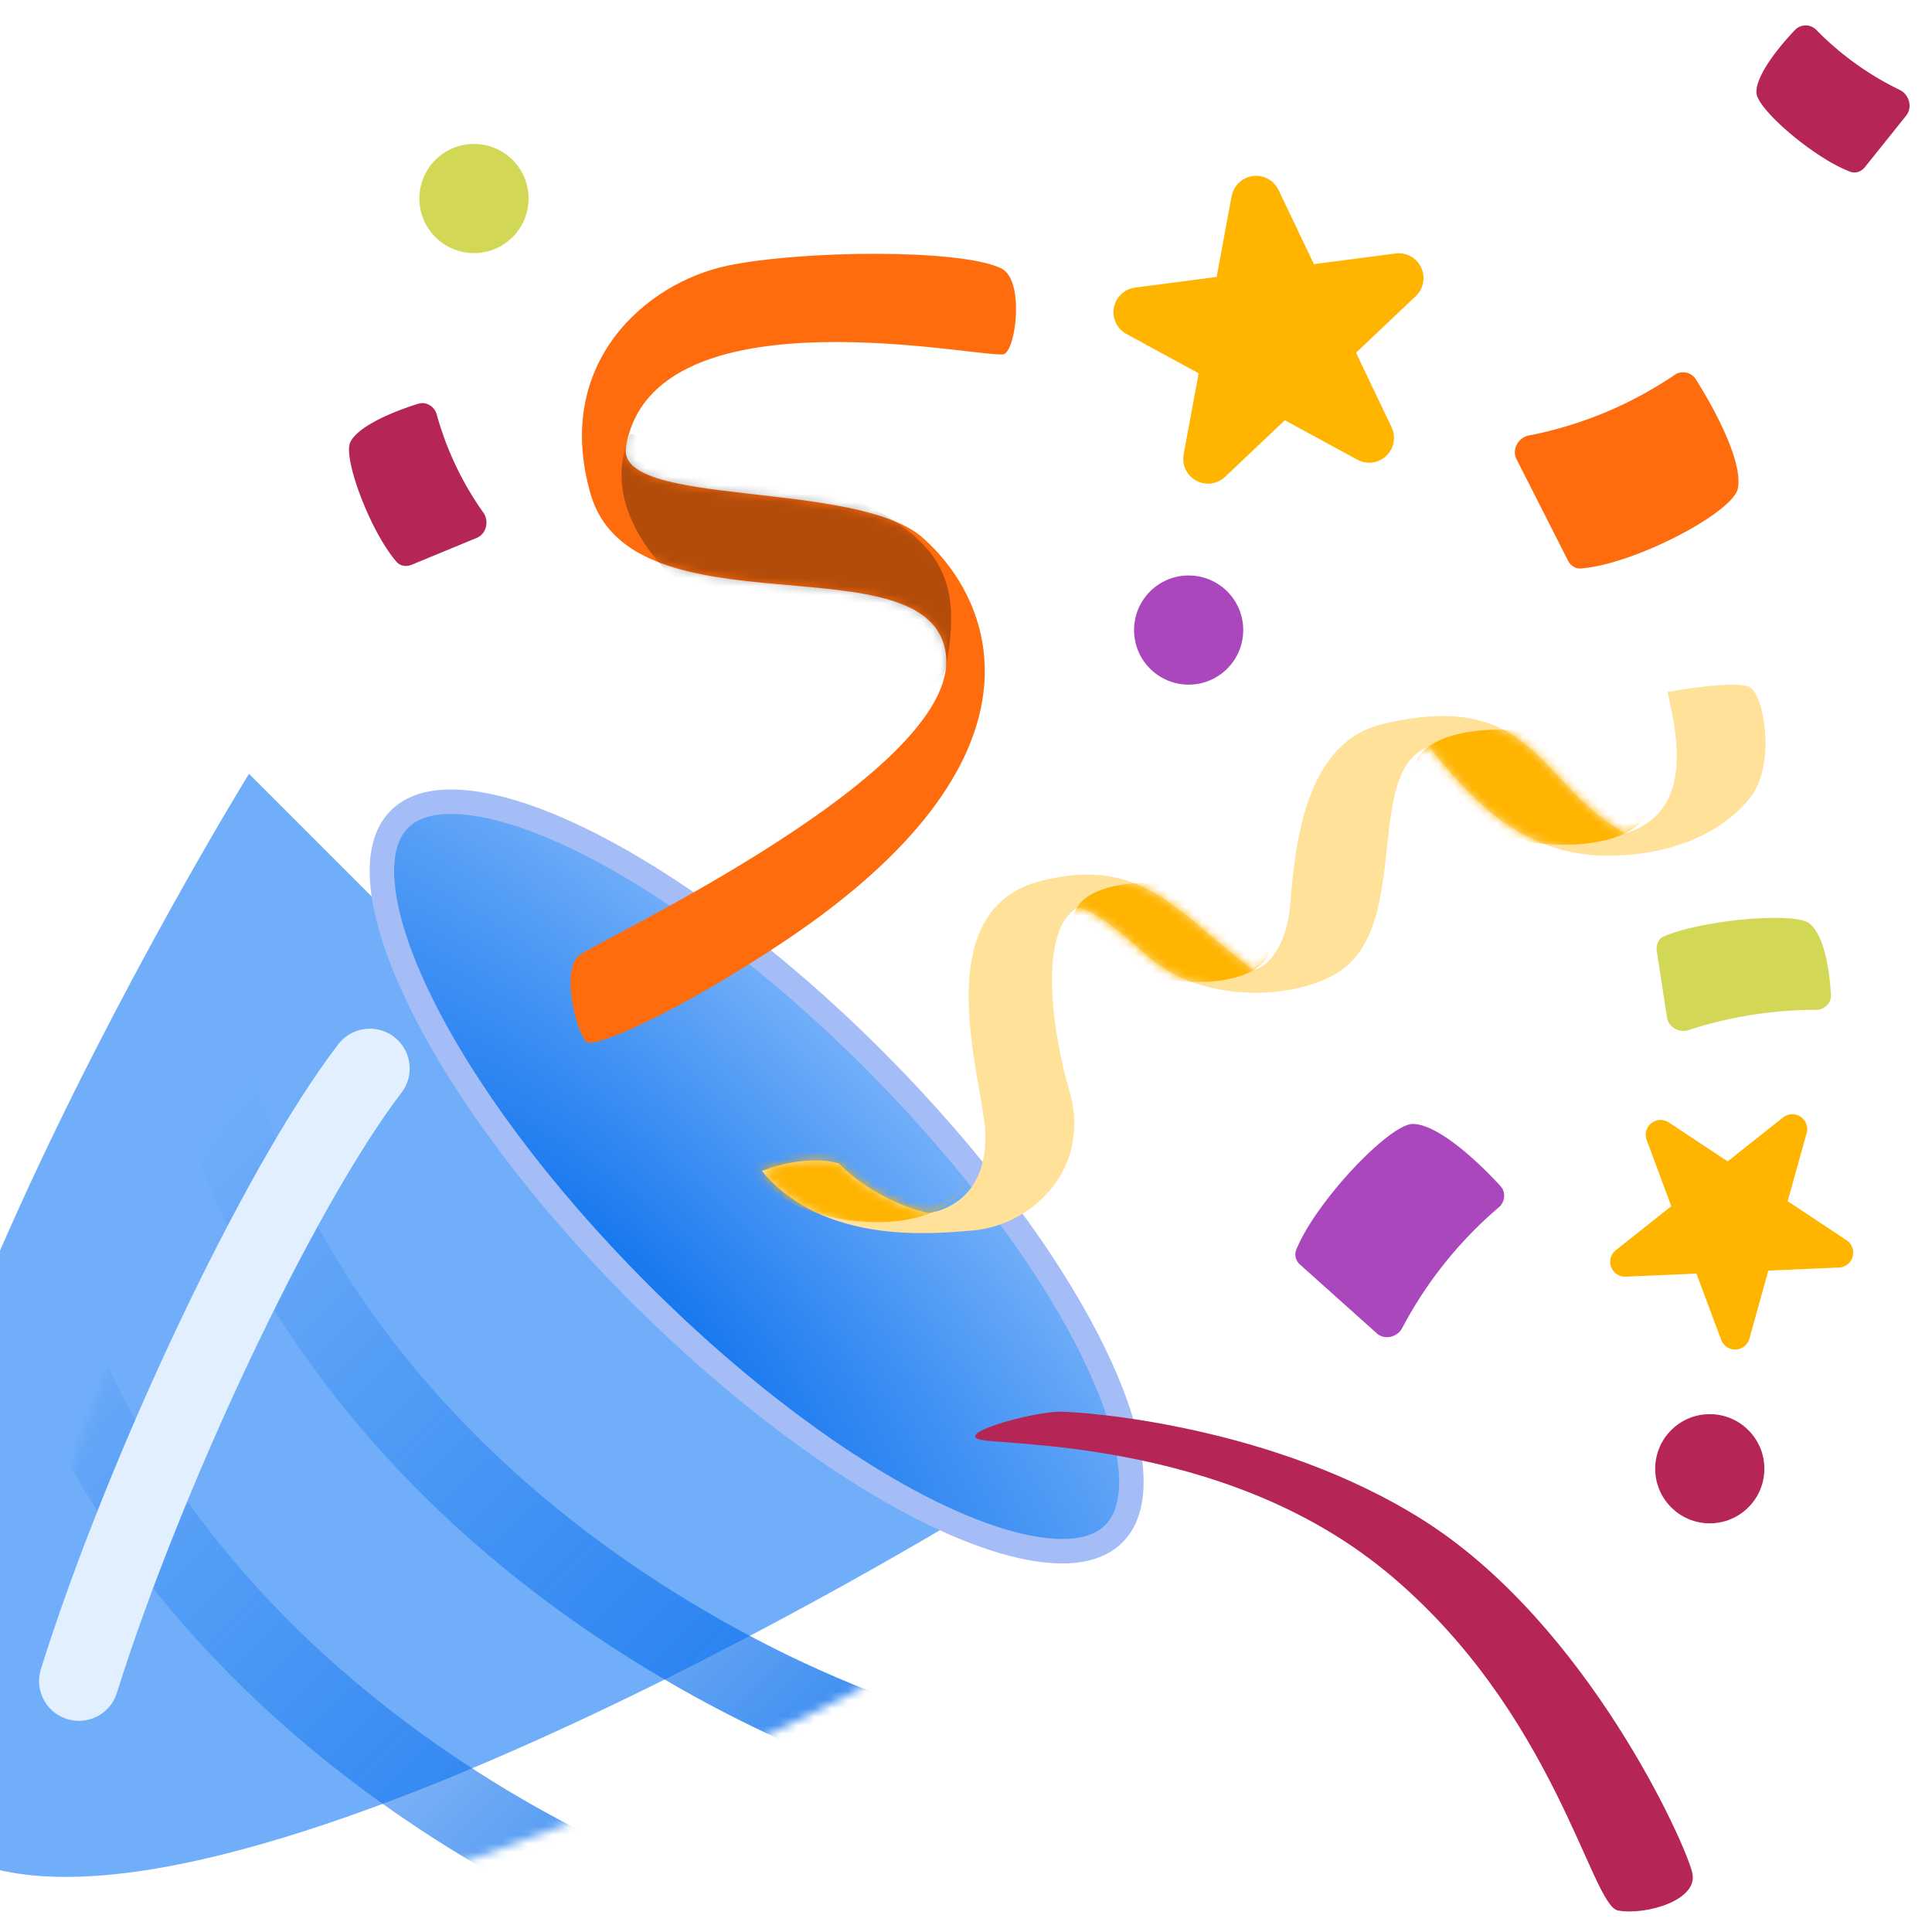 <svg width="229" height="229" fill="none" xmlns="http://www.w3.org/2000/svg">
  <g filter="url(#a)">
    <path d="M46.31 96.07S-16.18 197.4 7.78 221.35c23.95 23.96 125.28-38.53 125.28-38.53L46.31 96.07Z" fill="#70AEF9"/>
  </g>
  <path d="M47.34 97.1c-1.62 1.62-2.36 4.26-1.97 8.02.39 3.74 1.89 8.35 4.43 13.54 5.06 10.37 14.13 22.75 26.03 34.64 11.9 11.9 24.28 20.97 34.64 26.04 5.19 2.53 9.8 4.03 13.54 4.42 3.76.4 6.4-.35 8.02-1.97 1.62-1.62 2.36-4.27 1.97-8.02-.39-3.75-1.88-8.35-4.42-13.54-5.07-10.37-14.14-22.75-26.03-34.65-11.9-11.9-24.28-20.96-34.65-26.03-5.18-2.54-9.8-4.03-13.54-4.42-3.75-.4-6.4.35-8.02 1.97Z" fill="#70AEF9"/>
  <path d="M47.34 97.1c-1.62 1.62-2.36 4.26-1.97 8.02.39 3.74 1.89 8.35 4.43 13.54 5.06 10.37 14.13 22.75 26.03 34.64 11.9 11.9 24.28 20.97 34.64 26.04 5.19 2.53 9.8 4.03 13.54 4.42 3.76.4 6.4-.35 8.02-1.97 1.62-1.62 2.36-4.27 1.97-8.02-.39-3.75-1.88-8.35-4.42-13.54-5.07-10.37-14.14-22.75-26.03-34.65-11.9-11.9-24.28-20.96-34.65-26.03-5.18-2.54-9.8-4.03-13.54-4.42-3.75-.4-6.4.35-8.02 1.97Z" fill="url(#b)"/>
  <path d="M47.34 97.1c-1.62 1.62-2.36 4.26-1.97 8.02.39 3.74 1.89 8.35 4.43 13.54 5.06 10.37 14.13 22.75 26.03 34.64 11.9 11.9 24.28 20.97 34.64 26.04 5.19 2.53 9.8 4.03 13.54 4.42 3.76.4 6.4-.35 8.02-1.97 1.62-1.62 2.36-4.27 1.97-8.02-.39-3.75-1.88-8.35-4.42-13.54-5.07-10.37-14.14-22.75-26.03-34.65-11.9-11.9-24.28-20.96-34.65-26.03-5.18-2.54-9.8-4.03-13.54-4.42-3.75-.4-6.4.35-8.02 1.97Z" stroke="#A4BDF7" stroke-width="2.9"/>
  <g opacity=".8">
    <mask id="c" style="mask-type:alpha" maskUnits="userSpaceOnUse" x="2" y="96" width="132" height="131">
      <path d="M46.31 96.07S-16.18 197.4 7.78 221.35c23.95 23.96 125.28-38.53 125.28-38.53L46.31 96.07Z" fill="#FFB400"/>
    </mask>
    <g mask="url(#c)">
      <g filter="url(#d)">
        <path d="M105.34 203.35s-63.51-19.63-81.1-81.1" stroke="url(#e)" stroke-width="9.44" stroke-linecap="round"/>
      </g>
      <g filter="url(#f)">
        <path d="M83.27 225.42s-63.52-19.63-81.1-81.1" stroke="url(#g)" stroke-width="9.44" stroke-linecap="round"/>
      </g>
      <g filter="url(#h)">
        <path d="M43.84 126.65c-11.02 14.4-26.87 48.28-34.49 72.6" stroke="#fff" stroke-width="9.44" stroke-linecap="round"/>
      </g>
    </g>
  </g>
  <circle cx="140.89" cy="74.68" r="6.47" fill="#AB47BC"/>
  <circle cx="202.66" cy="174.09" r="6.47" fill="#B52555"/>
  <circle cx="56.18" cy="23.53" r="6.47" fill="#D2D755"/>
  <path d="m197.59 120.6-1.22-7.92c-.1-.73.23-1.45.9-1.72 4.86-2 15.42-2.84 17.15-1.54 1.62 1.2 2.4 4.87 2.6 8.48.06 1-.77 1.79-1.76 1.8a48.6 48.6 0 0 0-15.1 2.39c-1.12.38-2.39-.32-2.57-1.5Z" fill="#D2D755"/>
  <path d="m225.95 13.69-4.91 6.13c-.42.52-1.1.77-1.72.54-4.28-1.6-11.05-7.4-11.13-9.36-.08-1.82 2.1-4.84 4.58-7.46a1.76 1.76 0 0 1 2.53.02 35.64 35.64 0 0 0 9.86 7.09c1.13.54 1.57 2.06.79 3.04Z" fill="#B52555"/>
  <path d="m179.75 54.42 6.12 12.06c.3.57.87.95 1.5.9 6.35-.47 17.97-6.6 18.6-9.43.62-2.7-1.95-8.2-4.98-13.02a1.78 1.78 0 0 0-2.5-.49 46.7 46.7 0 0 1-17.27 7.18c-1.26.23-2.05 1.65-1.47 2.8Z" fill="#FF6C0E"/>
  <path d="m163.18 158.03-9.08-8.13c-.5-.44-.7-1.13-.46-1.75 2.3-5.73 11.1-14.98 13.85-14.93 2.62.04 6.85 3.55 10.35 7.35.68.74.57 1.88-.18 2.53a48.51 48.51 0 0 0-11.45 14.3c-.57 1.11-2.1 1.47-3.04.63Z" fill="#AB47BC"/>
  <path d="m56.5 63.76-7.73 3.19c-.62.25-1.33.15-1.77-.36-3.12-3.59-6.4-12.37-5.47-14.2.85-1.71 4.4-3.39 8.03-4.53.95-.3 1.93.3 2.2 1.25a37.17 37.17 0 0 0 5.51 11.62c.74 1.01.39 2.56-.77 3.03Z" fill="#B52555"/>
  <path d="M146 23.24a2.94 2.94 0 0 1 5.54-.73l4.2 8.8 9.66-1.26a2.94 2.94 0 0 1 2.41 5.05l-7.08 6.71 4.2 8.8a2.94 2.94 0 0 1-4.07 3.86l-8.57-4.66-7.07 6.7a2.94 2.94 0 0 1-4.92-2.67l1.78-9.59-8.56-4.66a2.94 2.94 0 0 1 1.02-5.5l9.67-1.26 1.78-9.6Zm49.18 111.88a1.76 1.76 0 0 1 2.62-2.08l6.98 4.62 6.56-5.2a1.76 1.76 0 0 1 2.8 1.85l-2.25 8.07 6.98 4.62c1.42.95.8 3.17-.9 3.24l-8.37.36-2.24 8.06a1.76 1.76 0 0 1-3.35.15l-2.93-7.85-8.36.36a1.76 1.76 0 0 1-1.18-3.15l6.56-5.2-2.92-7.85Z" fill="#FFB400"/>
  <path d="M112.11 77.54c1.81 13.9-41.16 33.89-43.47 35.71-2.3 1.83-.12 9.7.94 10.29 1.06.58 10.2-3.2 23.2-11.84 32.44-21.58 25.32-40.28 16.59-47.96-7.9-6.95-36.4-3.5-35.17-10.78 3.24-19.23 43.42-10.17 44.86-11 1.44-.85 2.33-8.83-.37-10.14-4.85-2.38-23.81-2.14-32.45-.33C76.6 33.5 65.53 43.02 70 58.54c4.92 17.12 40.31 5.1 42.12 19Z" fill="#FF6C0E"/>
  <mask id="i" style="mask-type:alpha" maskUnits="userSpaceOnUse" x="67" y="30" width="54" height="94">
    <path d="M112.11 77.54c1.8 13.9-41.16 33.9-43.47 35.72-2.3 1.83-.12 9.7.94 10.28 1.06.59 10.19-3.2 23.19-11.84 32.44-21.58 25.33-40.28 16.6-47.96-7.9-6.95-36.4-3.5-35.17-10.78 3.25-19.22 43.42-10.17 44.86-11.01 1.44-.84 2.33-8.82-.36-10.14-4.86-2.37-23.81-2.13-32.45-.32-9.65 2.02-20.71 11.53-16.26 27.06 4.92 17.11 40.31 5.1 42.12 18.99Z" fill="#FF6C0E"/>
  </mask>
  <g mask="url(#i)">
    <path d="M112.17 78.93c-1.6 9.37-45.8-8.53-37.45-27.5 36.82 8.03 39.7 14.4 37.45 27.5Z" fill="#000" fill-opacity=".3"/>
  </g>
  <path d="M99.42 137.9c-4.12-1.17-9.12.89-9.12.89 7.35 8.82 20.3 7.45 25 7.06 7.06-.6 14.12-7.36 11.47-16.48-2.3-7.93-3.53-19.12.88-21.76 0 0 1.47-.6 8.24 5.59 6.76 6.17 18.83 5.26 23.53 1.47 7.65-6.18 2.35-23.53 10-26.18 5.88 7.65 12.06 12.94 21.18 12.94 5.88 0 12.65-1.76 16.76-6.76 3.2-3.9 1.77-12.36 0-13.24-1.76-.88-9.7.59-9.7.59 1.4 6.1 2.8 14.3-5 16.76-10.3-5.59-10.6-17.35-28.83-12.94-8.98 2.17-10.3 13.82-10.88 21.18-.47 5.88-3.24 7.84-4.41 7.94-9.12-6.77-12.95-13.53-25-10.59-13.94 3.4-7.07 23.53-6.77 29.71.43 9.12-6.77 9.7-6.77 9.7s-5.88-1.17-10.59-5.88Z" fill="#FFE199"/>
  <mask id="j" style="mask-type:alpha" maskUnits="userSpaceOnUse" x="90" y="81" width="120" height="66">
    <path d="M99.42 137.9c-4.12-1.17-9.12.89-9.12.89 7.35 8.82 20.3 7.45 25 7.06 7.06-.6 14.12-7.36 11.47-16.48-2.3-7.93-3.53-19.12.88-21.76 0 0 1.47-.6 8.24 5.59 6.76 6.17 18.83 5.26 23.53 1.47 7.65-6.18 2.35-23.53 10-26.18 5.88 7.65 12.06 12.94 21.18 12.94 5.88 0 12.65-1.76 16.76-6.76 3.2-3.9 1.77-12.36 0-13.24-1.76-.88-9.7.59-9.7.59 1.4 6.1 2.8 14.3-5 16.76-10.3-5.59-10.6-17.35-28.83-12.94-8.98 2.17-10.3 13.82-10.88 21.18-.47 5.88-3.24 7.84-4.41 7.94-9.12-6.77-12.95-13.53-25-10.59-13.94 3.4-7.07 23.53-6.77 29.71.43 9.12-6.77 9.7-6.77 9.7s-5.88-1.17-10.59-5.88Z" fill="#3F02B9"/>
  </mask>
  <g mask="url(#j)" fill="#FFB400">
    <ellipse cx="101.1" cy="136.96" rx="13.8" ry="7.65" transform="rotate(10 101.1 136.96)"/>
    <ellipse cx="181.51" cy="93.31" rx="14.05" ry="6.46" transform="rotate(10 181.51 93.31)"/>
    <ellipse cx="138.91" cy="110.53" rx="11.77" ry="5.58" transform="rotate(10 138.91 110.53)"/>
  </g>
  <path d="M164.13 186.16c-19.42-15.89-46.18-14.71-48.24-15.6-2.06-.88 6.76-3.23 9.7-3.23 2.95 0 25.45 1.62 43.24 12.94 19.41 12.36 31.1 38.54 31.77 41.77.68 3.24-5.59 5-8.82 4.41-3.24-.59-7.5-23.8-27.65-40.3Z" fill="#B52555"/>
  <defs>
    <filter id="a" x="-14.49" y="91.72" width="147.55" height="135.11" filterUnits="userSpaceOnUse" color-interpolation-filters="sRGB">
      <feFlood flood-opacity="0" result="BackgroundImageFix"/>
      <feBlend in="SourceGraphic" in2="BackgroundImageFix" result="shape"/>
      <feColorMatrix in="SourceAlpha" values="0 0 0 0 0 0 0 0 0 0 0 0 0 0 0 0 0 0 127 0" result="hardAlpha"/>
      <feOffset dx="-16.8" dy="-4.35"/>
      <feGaussianBlur stdDeviation="8.71"/>
      <feComposite in2="hardAlpha" operator="arithmetic" k2="-1" k3="1"/>
      <feColorMatrix values="0 0 0 0 0 0 0 0 0 0 0 0 0 0 0 0 0 0 0.25 0"/>
      <feBlend in2="shape" result="effect1_innerShadow_20_2259"/>
    </filter>
    <filter id="d" x="19.52" y="117.53" width="90.54" height="93.45" filterUnits="userSpaceOnUse" color-interpolation-filters="sRGB">
      <feFlood flood-opacity="0" result="BackgroundImageFix"/>
      <feBlend in="SourceGraphic" in2="BackgroundImageFix" result="shape"/>
      <feColorMatrix in="SourceAlpha" values="0 0 0 0 0 0 0 0 0 0 0 0 0 0 0 0 0 0 127 0" result="hardAlpha"/>
      <feOffset dy="2.9"/>
      <feGaussianBlur stdDeviation="1.81"/>
      <feComposite in2="hardAlpha" operator="arithmetic" k2="-1" k3="1"/>
      <feColorMatrix values="0 0 0 0 0 0 0 0 0 0 0 0 0 0 0 0 0 0 0.25 0"/>
      <feBlend in2="shape" result="effect1_innerShadow_20_2259"/>
    </filter>
    <filter id="f" x="-2.55" y="139.6" width="90.54" height="93.45" filterUnits="userSpaceOnUse" color-interpolation-filters="sRGB">
      <feFlood flood-opacity="0" result="BackgroundImageFix"/>
      <feBlend in="SourceGraphic" in2="BackgroundImageFix" result="shape"/>
      <feColorMatrix in="SourceAlpha" values="0 0 0 0 0 0 0 0 0 0 0 0 0 0 0 0 0 0 127 0" result="hardAlpha"/>
      <feOffset dy="2.9"/>
      <feGaussianBlur stdDeviation="1.81"/>
      <feComposite in2="hardAlpha" operator="arithmetic" k2="-1" k3="1"/>
      <feColorMatrix values="0 0 0 0 0 0 0 0 0 0 0 0 0 0 0 0 0 0 0.25 0"/>
      <feBlend in2="shape" result="effect1_innerShadow_20_2259"/>
    </filter>
    <filter id="h" x="-8.44" y="108.87" width="70.06" height="108.16" filterUnits="userSpaceOnUse" color-interpolation-filters="sRGB">
      <feFlood flood-opacity="0" result="BackgroundImageFix"/>
      <feBlend in="SourceGraphic" in2="BackgroundImageFix" result="shape"/>
      <feGaussianBlur stdDeviation="6.53" result="effect1_foregroundBlur_20_2259"/>
    </filter>
    <radialGradient id="b" cx="0" cy="0" r="1" gradientUnits="userSpaceOnUse" gradientTransform="matrix(29.002 -29.002 84.506 84.506 73 156.13)">
      <stop stop-color="#096FED"/>
      <stop offset="1" stop-color="#096FED" stop-opacity="0"/>
    </radialGradient>
    <radialGradient id="e" cx="0" cy="0" r="1" gradientUnits="userSpaceOnUse" gradientTransform="rotate(-135 90.13 86) scale(105.319 935.371)">
      <stop stop-color="#096FED"/>
      <stop offset="1" stop-color="#096FED" stop-opacity="0"/>
    </radialGradient>
    <radialGradient id="g" cx="0" cy="0" r="1" gradientUnits="userSpaceOnUse" gradientTransform="rotate(-135 83.66 101.61) scale(105.319 935.371)">
      <stop stop-color="#096FED"/>
      <stop offset="1" stop-color="#096FED" stop-opacity="0"/>
    </radialGradient>
  </defs>
</svg>